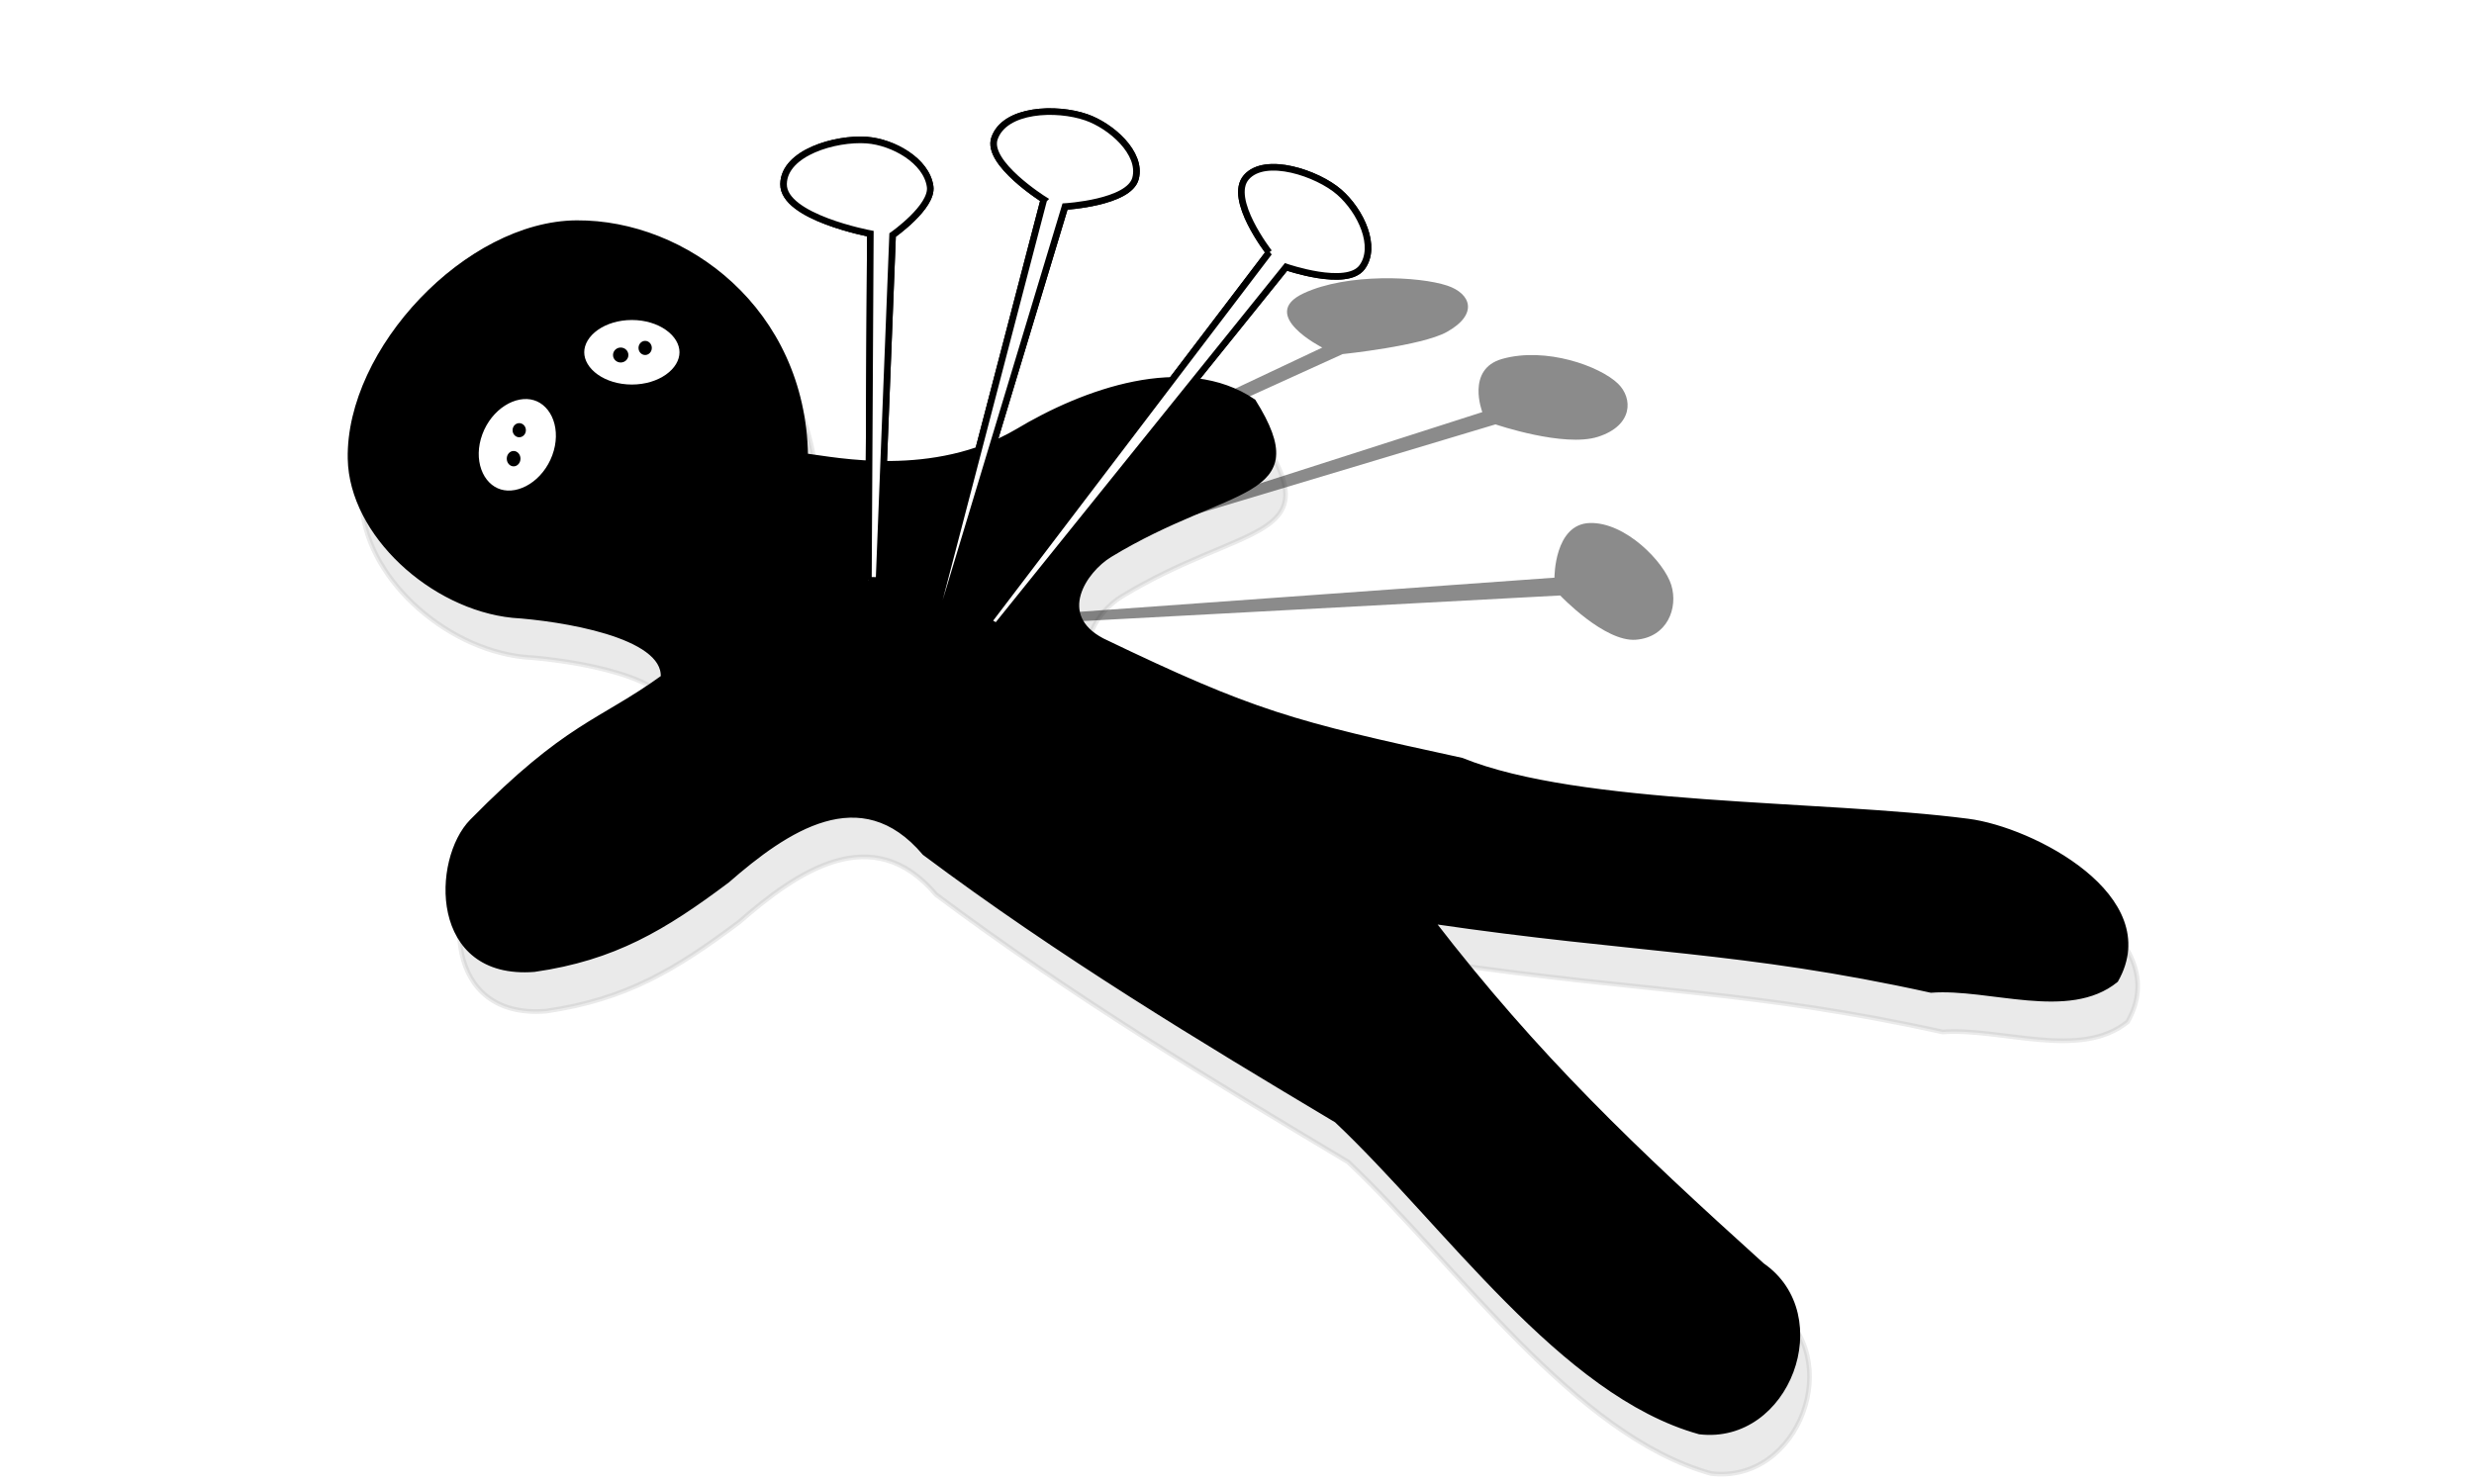 <?xml version="1.0" encoding="UTF-8" standalone="no"?>
<!-- Created with Inkscape (http://www.inkscape.org/) -->

<svg
   xmlns:dc="http://purl.org/dc/elements/1.1/"
   xmlns:cc="http://creativecommons.org/ns#"
   xmlns:rdf="http://www.w3.org/1999/02/22-rdf-syntax-ns#"
   xmlns:svg="http://www.w3.org/2000/svg"
   xmlns="http://www.w3.org/2000/svg"
   xmlns:sodipodi="http://sodipodi.sourceforge.net/DTD/sodipodi-0.dtd"
   xmlns:inkscape="http://www.inkscape.org/namespaces/inkscape"
   width="531.496"
   height="318.898"
   id="svg2"
   version="1.1"
   inkscape:version="0.48.3.1 r9886"
   sodipodi:docname="loa-logo.svg">
  <defs
     id="defs4">
    <filter
       inkscape:collect="always"
       id="filter3813"
       color-interpolation-filters="sRGB">
      <feGaussianBlur
         inkscape:collect="always"
         stdDeviation="2.597"
         id="feGaussianBlur3815" />
    </filter>
    <filter
       inkscape:collect="always"
       id="filter3804"
       color-interpolation-filters="sRGB">
      <feGaussianBlur
         inkscape:collect="always"
         stdDeviation="2.072"
         id="feGaussianBlur3806" />
    </filter>
  </defs>
  <sodipodi:namedview
     id="base"
     pagecolor="#ffffff"
     bordercolor="#666666"
     borderopacity="1.0"
     inkscape:pageopacity="0.0"
     inkscape:pageshadow="2"
     inkscape:zoom="1.979899"
     inkscape:cx="168.65116"
     inkscape:cy="141.53508"
     inkscape:document-units="mm"
     inkscape:current-layer="layer1"
     showgrid="false"
     units="mm"
     inkscape:window-width="1920"
     inkscape:window-height="993"
     inkscape:window-x="0"
     inkscape:window-y="27"
     inkscape:window-maximized="1" />
  <g
     inkscape:label="Layer 1"
     inkscape:groupmode="layer"
     id="layer1"
     transform="translate(0,-733.465)">
    <g
       id="g3031"
       style="opacity:0.457;fill:#000000;fill-opacity:1;stroke:none;filter:url(#filter3804)"
       transform="translate(-0.505,-4.041)">
      <path
         inkscape:transform-center-y="-23.787554"
         inkscape:transform-center-x="-70.508136"
         sodipodi:nodetypes="ccccaaac"
         inkscape:connector-curvature="0"
         id="path3022"
         d="m 318.959,826.063 -120.689,38.703 0.627,0.824 122.889,-36.89 c 0,0 14.682,5.022 22.022,2.669 7.593,-2.434 7.517,-8.317 4.279,-11.436 -3.878,-3.736 -15.432,-7.941 -24.851,-5.305 -7.865,2.201 -4.279,11.436 -4.279,11.436 z"
         style="fill:#000000;fill-opacity:1;stroke:none" />
      <path
         inkscape:transform-center-y="-8.5689687"
         inkscape:transform-center-x="-72.407289"
         sodipodi:nodetypes="cccczzzc"
         inkscape:connector-curvature="0"
         id="path3024"
         d="m 334.457,861.64 -121.717,8.757 1.027,1.6 121.923,-6.529 c 0,0 9.515,10.037 16.254,9.511 6.74,-0.526 9.121,-6.8 7.61,-11.744 -1.511,-4.943 -9.818,-13.549 -17.488,-13.34 -7.669,0.209 -7.61,11.744 -7.61,11.744 z"
         style="fill:#000000;fill-opacity:1;stroke:none" />
      <path
         inkscape:transform-center-y="-29.058487"
         inkscape:transform-center-x="-61.050691"
         sodipodi:nodetypes="cccaaacc"
         inkscape:connector-curvature="0"
         id="path3026"
         d="m 181.756,860.693 2.255,0.591 104.933,-47.684 c 0,0 17.023,-1.766 22.389,-4.759 6.875,-3.833 5.145,-8.265 0.101,-9.953 -6.041,-2.022 -21.475,-2.731 -30.85,1.636 -9.96,4.639 3.991,11.67 3.991,11.67 L 181.757,860.693"
         style="fill:#000000;fill-opacity:1;stroke:none" />
    </g>
    <path
       sodipodi:nodetypes="caaccsccccccccccccsccc"
       inkscape:connector-curvature="0"
       id="path3787"
       d="M 175.591,840.336 C 175.068,809.062 149.783,790.104 126.376,790.245 c -23.437,0.141 -49.123,27.312 -48.67,50.745 0.312,16.159 17.625,31.876 34.888,33.669 10.179,0.664 32.937,4.143 32.352,13.289 -13.698,9.876 -20.443,9.969 -41.071,30.936 -8.081,8.214 -8.76,33.589 13.402,31.865 17.144,-2.464 27.866,-8.899 41.491,-19.12 12.565,-10.967 28.697,-22.049 42.346,-5.911 29.135,21.795 59.471,40.112 88.509,57.444 23.372,22.037 48.468,58.745 77.993,66.949 18.957,2.245 29.081,-25.036 13.474,-35.84 -27.52,-24.872 -48.321,-44.568 -70.898,-73.876 43.671,6.426 66.345,5.84 107.15,14.828 12.618,-0.94 29.587,6.088 39.747,-2.187 10.13,-17.822 -17.957,-32.458 -31.829,-34.208 -31.568,-4.084 -83.348,-2.782 -108.731,-13.088 -36.339,-7.885 -44.708,-10.072 -77.183,-25.693 -10.385,-5.417 -3.866,-15.063 1.621,-18.396 25.687,-15.603 43.979,-12.01 30.837,-33.013 -14.828,-10.084 -36.522,-2.128 -50.751,6.419 -18.035,10.554 -39.047,6.08 -45.462,5.28 z"
       style="opacity:0.292;fill:#000000;stroke:#000000;stroke-width:1px;stroke-linecap:butt;stroke-linejoin:miter;stroke-opacity:1;filter:url(#filter3813)" />
    <path
       style="fill:#000000;stroke:#000000;stroke-width:1px;stroke-linecap:butt;stroke-linejoin:miter;stroke-opacity:1"
       d="m 173.091,831.407 c -0.523,-31.274 -25.808,-50.232 -49.215,-50.091 -23.437,0.141 -49.123,27.312 -48.67,50.745 0.312,16.159 17.625,31.876 34.888,33.669 10.179,0.664 32.937,4.143 32.352,13.289 -13.698,9.876 -20.443,9.969 -41.071,30.936 -8.081,8.214 -8.76,33.589 13.402,31.865 17.144,-2.464 27.866,-8.899 41.491,-19.12 12.565,-10.967 28.697,-22.049 42.346,-5.911 29.135,21.795 59.471,40.112 88.509,57.444 23.372,22.037 48.468,58.745 77.993,66.949 18.957,2.245 29.081,-25.036 13.474,-35.84 -27.52,-24.872 -48.321,-44.568 -70.898,-73.876 43.671,6.426 66.345,5.84 107.15,14.828 12.618,-0.94 29.587,6.088 39.747,-2.187 10.13,-17.822 -17.957,-32.458 -31.829,-34.208 -31.568,-4.084 -83.348,-2.782 -108.731,-13.088 -36.339,-7.885 -44.708,-10.072 -77.183,-25.693 -10.385,-5.417 -3.866,-15.063 1.621,-18.396 25.687,-15.603 43.979,-12.01 30.837,-33.013 -14.828,-10.084 -36.522,-2.128 -50.751,6.419 -18.035,10.554 -39.047,6.08 -45.462,5.28 z"
       id="path2985"
       inkscape:connector-curvature="0"
       sodipodi:nodetypes="caaccsccccccccccccsccc" />
    <g
       id="g3817"
       transform="translate(-0.505,-4.041)">
      <path
         sodipodi:nodetypes="ccccaaac"
         inkscape:connector-curvature="0"
         id="path2989"
         d="m 224.759,780.379 -22.59,86.543 1.28,0.575 25.857,-85.604 c 0,0 13.778,-0.798 15.152,-6.061 1.422,-5.444 -5.288,-11.296 -10.607,-13.132 -6.37,-2.198 -17.5,-1.824 -19.698,4.546 -1.836,5.319 10.607,13.132 10.607,13.132 z"
         style="fill:#ffffff;stroke:#000000;stroke-width:1.417;stroke-linecap:butt;stroke-linejoin:miter;stroke-miterlimit:4;stroke-opacity:1;stroke-dasharray:none" />
      <path
         sodipodi:nodetypes="cccczzzc"
         inkscape:connector-curvature="0"
         id="path2991"
         d="m 273.148,791.755 -60.34,79.35 1.804,1.005 62.177,-77.24 c 0,0 13.01,4.519 16.319,0.084 3.309,-4.435 -0.231,-12.09 -4.888,-16.157 -4.657,-4.067 -15.894,-7.854 -19.961,-3.198 -4.067,4.657 4.888,16.157 4.888,16.157 z"
         style="fill:#ffffff;stroke:#000000;stroke-width:1.417;stroke-linecap:butt;stroke-linejoin:miter;stroke-miterlimit:4;stroke-opacity:1;stroke-dasharray:none" />
      <path
         inkscape:transform-center-y="-43.451075"
         inkscape:transform-center-x="3.1676528"
         sodipodi:nodetypes="cccaaacc"
         inkscape:connector-curvature="0"
         id="path2993"
         d="m 187.067,862.212 2.284,0.021 2.913,-74.221 c 0,0 8.678,-6.071 8.065,-10.421 -0.784,-5.572 -8.004,-9.566 -13.615,-9.979 -6.72,-0.494 -17.764,2.7 -17.877,9.438 -0.121,7.158 18.645,10.661 18.645,10.661 l -0.415,74.501"
         style="fill:#ffffff;stroke:#000000;stroke-width:1.417;stroke-linecap:butt;stroke-linejoin:miter;stroke-miterlimit:4;stroke-opacity:1;stroke-dasharray:none" />
    </g>
    <path
       transform="matrix(0.704,0,0,1.336,40.273,510.572)"
       d="m 150.513,223.497 c 0,3.068 -6.671,5.556 -14.9,5.556 -8.229,0 -14.9,-2.487 -14.9,-5.556 0,-3.068 6.671,-5.556 14.9,-5.556 8.229,0 14.9,2.487 14.9,5.556 z"
       sodipodi:ry="5.5558391"
       sodipodi:rx="14.89975"
       sodipodi:cy="223.4966"
       sodipodi:cx="135.61298"
       id="path3773"
       style="fill:#ffffff;fill-opacity:1;fill-rule:evenodd;stroke:#000000;stroke-width:0.731;stroke-linecap:square;stroke-linejoin:round;stroke-miterlimit:4;stroke-opacity:1;stroke-dasharray:none;stroke-dashoffset:0"
       sodipodi:type="arc" />
    <path
       sodipodi:type="arc"
       style="fill:#ffffff;fill-opacity:1;fill-rule:evenodd;stroke:#000000;stroke-width:0.69;stroke-linecap:square;stroke-linejoin:round;stroke-miterlimit:4;stroke-opacity:1;stroke-dasharray:none;stroke-dashoffset:0"
       id="path3003"
       sodipodi:cx="135.61298"
       sodipodi:cy="223.4966"
       sodipodi:rx="14.89975"
       sodipodi:ry="5.5558391"
       d="m 150.513,223.497 c 0,3.068 -6.671,5.556 -14.9,5.556 -8.229,0 -14.9,-2.487 -14.9,-5.556 0,-3.068 6.671,-5.556 14.9,-5.556 8.229,0 14.9,2.487 14.9,5.556 z"
       transform="matrix(0.243,-0.659,1.442,0.431,-244.1,822.091)" />
    <g
       id="g3822"
       transform="translate(-0.505,-4.041)">
      <path
         style="fill:#ffffff;stroke:#000000;stroke-width:1.417;stroke-linecap:butt;stroke-linejoin:miter;stroke-miterlimit:4;stroke-opacity:1;stroke-dasharray:none"
         d="m 224.759,780.379 -22.59,86.543 1.28,0.575 25.857,-85.604 c 0,0 13.778,-0.798 15.152,-6.061 1.422,-5.444 -5.288,-11.296 -10.607,-13.132 -6.37,-2.198 -17.5,-1.824 -19.698,4.546 -1.836,5.319 10.607,13.132 10.607,13.132 z"
         id="path3824"
         inkscape:connector-curvature="0"
         sodipodi:nodetypes="ccccaaac" />
      <path
         style="fill:#ffffff;stroke:#000000;stroke-width:1.417;stroke-linecap:butt;stroke-linejoin:miter;stroke-miterlimit:4;stroke-opacity:1;stroke-dasharray:none"
         d="m 273.148,791.755 -60.34,79.35 1.804,1.005 62.177,-77.24 c 0,0 13.01,4.519 16.319,0.084 3.309,-4.435 -0.231,-12.09 -4.888,-16.157 -4.657,-4.067 -15.894,-7.854 -19.961,-3.198 -4.067,4.657 4.888,16.157 4.888,16.157 z"
         id="path3826"
         inkscape:connector-curvature="0"
         sodipodi:nodetypes="cccczzzc" />
      <path
         style="fill:#ffffff;stroke:#000000;stroke-width:1.417;stroke-linecap:butt;stroke-linejoin:miter;stroke-miterlimit:4;stroke-opacity:1;stroke-dasharray:none"
         d="m 187.067,862.212 2.284,0.021 2.913,-74.221 c 0,0 8.678,-6.071 8.065,-10.421 -0.784,-5.572 -8.004,-9.566 -13.615,-9.979 -6.72,-0.494 -17.764,2.7 -17.877,9.438 -0.121,7.158 18.645,10.661 18.645,10.661 l -0.415,74.501"
         id="path3828"
         inkscape:connector-curvature="0"
         sodipodi:nodetypes="cccaaacc"
         inkscape:transform-center-x="3.1676528"
         inkscape:transform-center-y="-43.451075" />
    </g>
    <path
       sodipodi:type="arc"
       style="fill:#000000;fill-opacity:1;fill-rule:evenodd;stroke:none"
       id="path2996"
       sodipodi:cx="110.84821"
       sodipodi:cy="244.33527"
       sodipodi:rx="1.4732143"
       sodipodi:ry="1.6517857"
       d="m 112.321,244.335 c 0,0.912 -0.66,1.652 -1.473,1.652 -0.814,0 -1.473,-0.74 -1.473,-1.652 0,-0.912 0.66,-1.652 1.473,-1.652 0.814,0 1.473,0.74 1.473,1.652 z"
       transform="translate(-0.505,587.692)" />
    <path
       sodipodi:type="arc"
       style="fill:#000000;fill-opacity:1;fill-rule:evenodd;stroke:none"
       id="path2998"
       sodipodi:cx="133.4375"
       sodipodi:cy="222.46027"
       sodipodi:rx="2.0982144"
       sodipodi:ry="1.2946428"
       d="m 135.536,222.46 c 0,0.715 -0.939,1.295 -2.098,1.295 -1.159,0 -2.098,-0.58 -2.098,-1.295 0,-0.715 0.939,-1.295 2.098,-1.295 1.159,0 2.098,0.58 2.098,1.295 z"
       transform="matrix(0.787,0,0,1.241,28.332,533.682)" />
    <path
       sodipodi:type="arc"
       style="fill:#000000;fill-opacity:1;fill-rule:evenodd;stroke:none"
       id="path3000"
       sodipodi:cx="139.10715"
       sodipodi:cy="220.54063"
       sodipodi:rx="1.4285715"
       sodipodi:ry="1.5178572"
       d="m 140.536,220.541 c 0,0.838 -0.64,1.518 -1.429,1.518 -0.789,0 -1.429,-0.68 -1.429,-1.518 0,-0.838 0.64,-1.518 1.429,-1.518 0.789,0 1.429,0.68 1.429,1.518 z"
       transform="translate(-0.505,587.692)" />
    <path
       transform="translate(-27.559,605.37)"
       sodipodi:type="arc"
       style="fill:#000000;fill-opacity:1;fill-rule:evenodd;stroke:none"
       id="path3000-6"
       sodipodi:cx="139.10715"
       sodipodi:cy="220.54063"
       sodipodi:rx="1.4285715"
       sodipodi:ry="1.5178572"
       d="m 140.536,220.541 c 0,0.838 -0.64,1.518 -1.429,1.518 -0.789,0 -1.429,-0.68 -1.429,-1.518 0,-0.838 0.64,-1.518 1.429,-1.518 0.789,0 1.429,0.68 1.429,1.518 z" />
  </g>
</svg>
